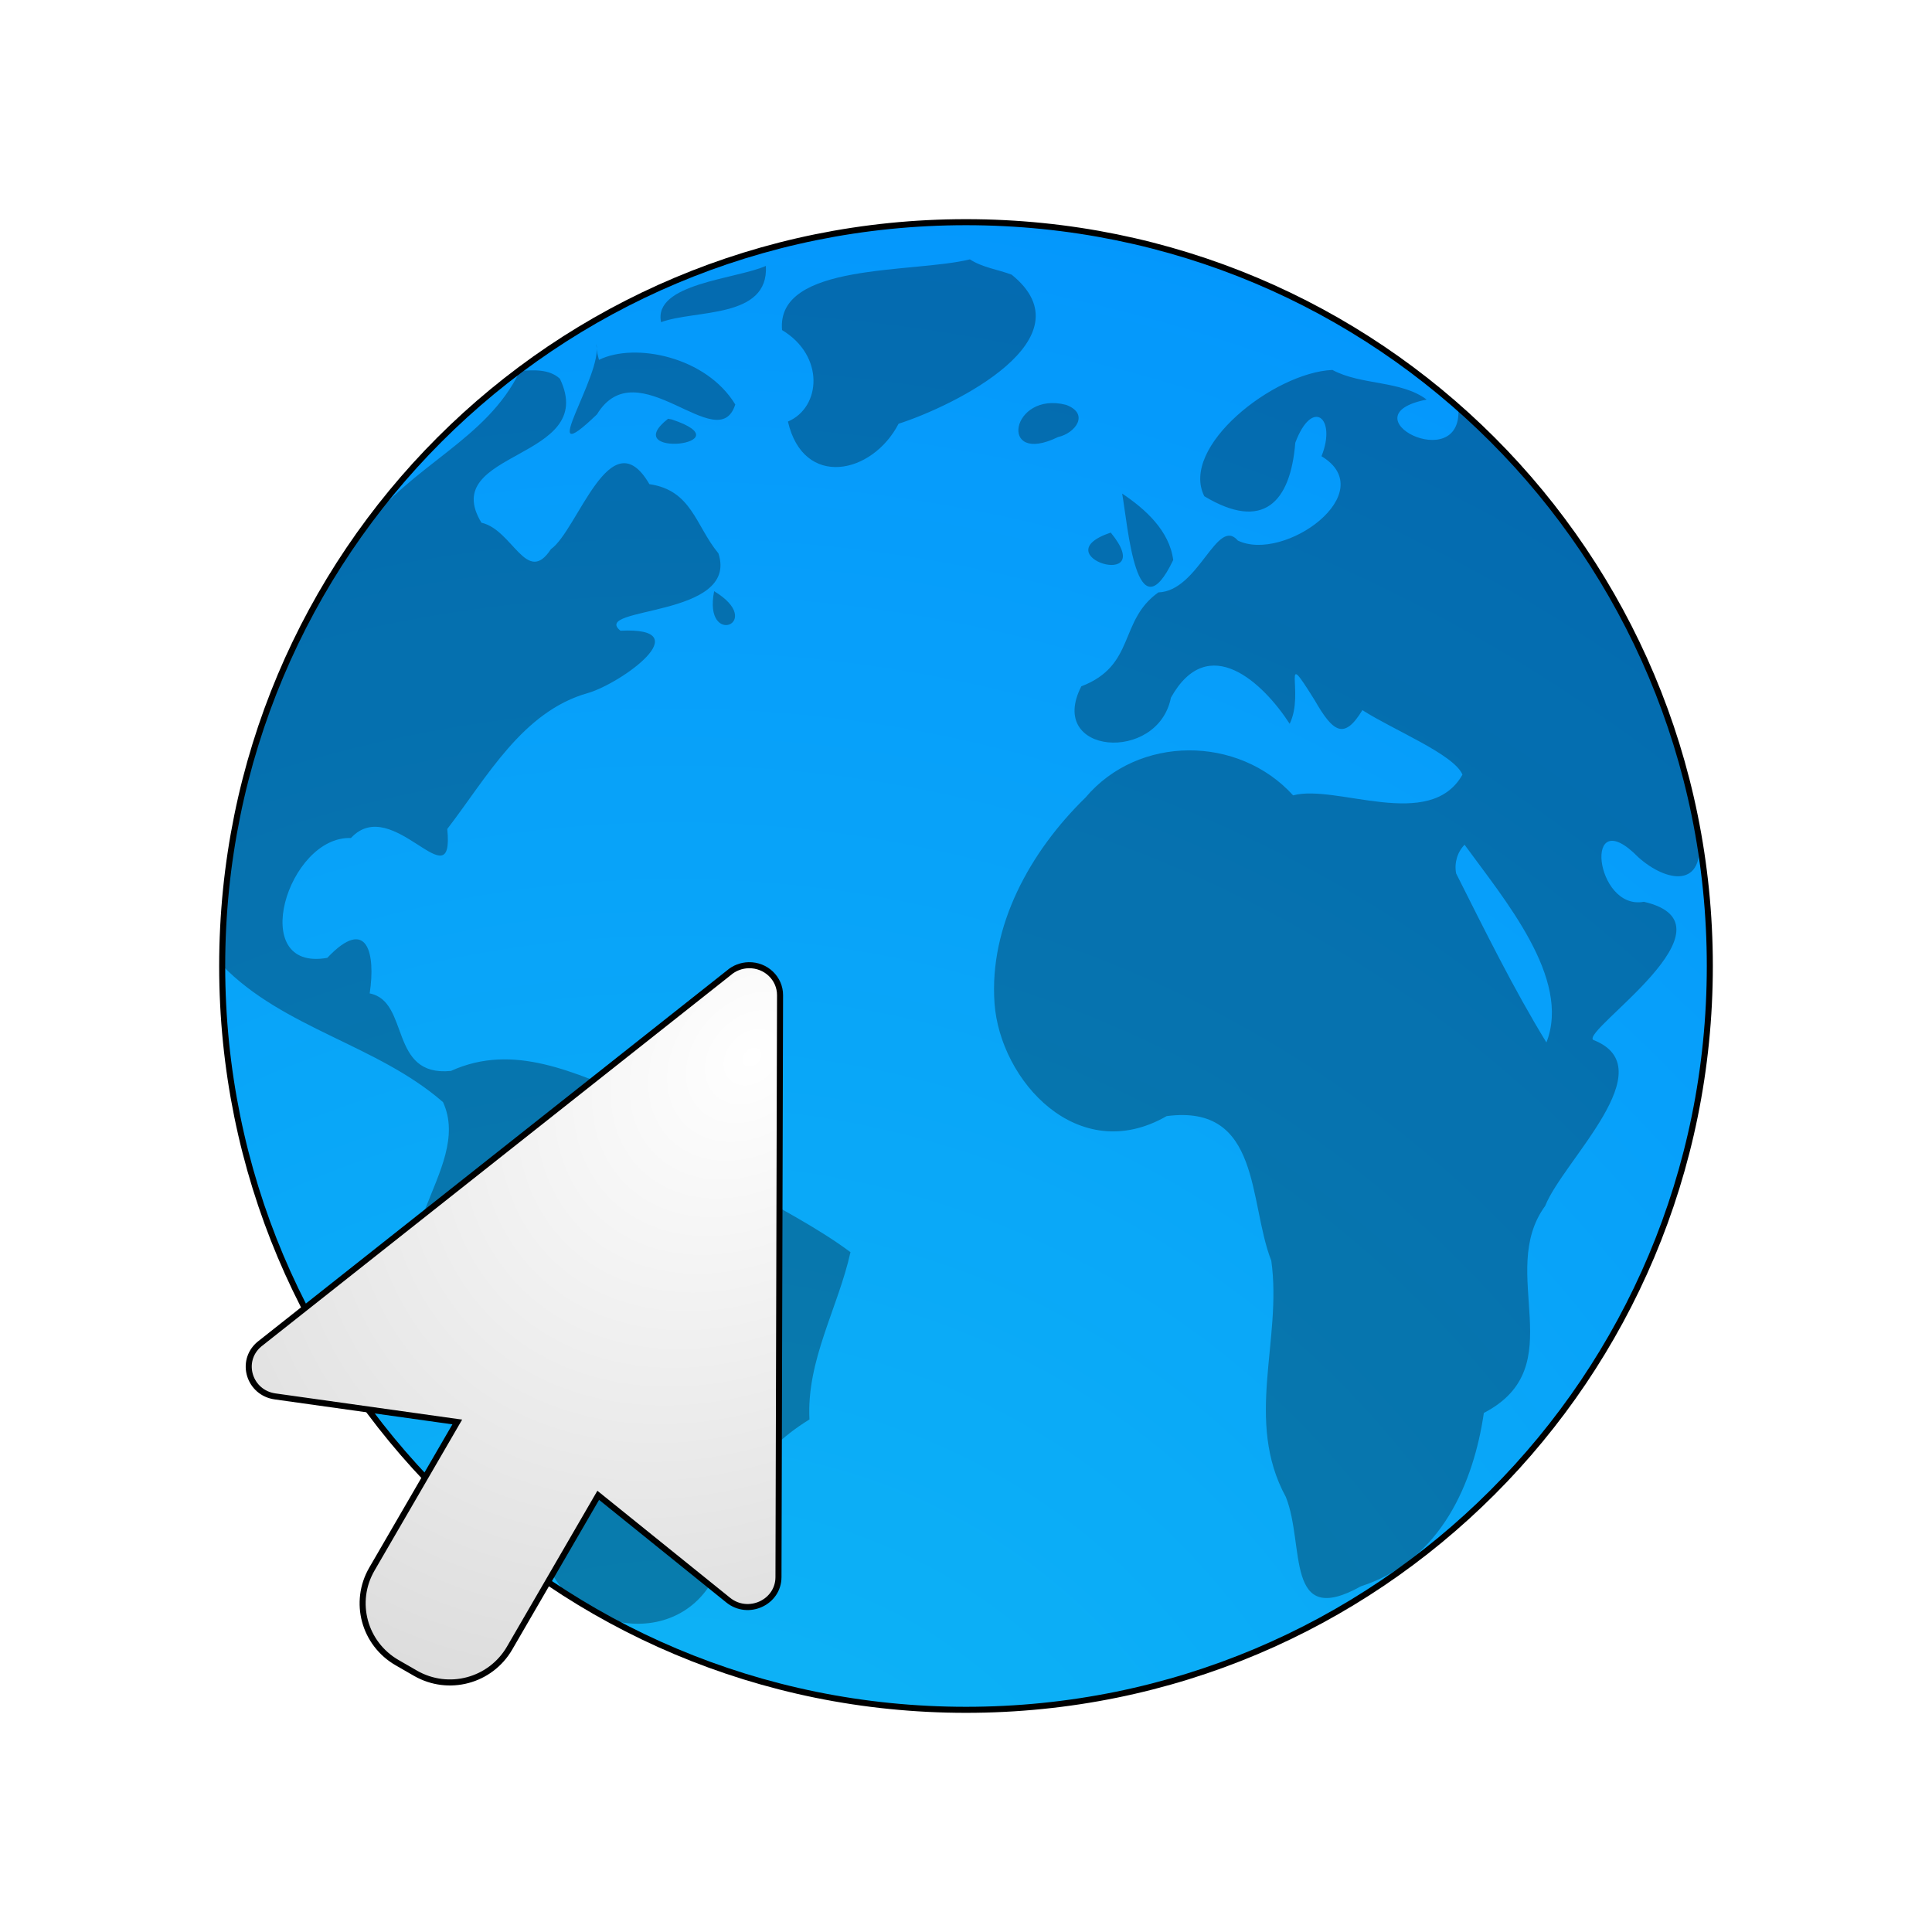 <?xml version="1.0" encoding="UTF-8" standalone="no"?>
<svg
   width="64"
   height="64"
   version="1"
   id="svg5"
   sodipodi:docname="abrowser.svg"
   inkscape:version="1.4 (e7c3feb100, 2024-10-09)"
   xmlns:inkscape="http://www.inkscape.org/namespaces/inkscape"
   xmlns:sodipodi="http://sodipodi.sourceforge.net/DTD/sodipodi-0.dtd"
   xmlns:xlink="http://www.w3.org/1999/xlink"
   xmlns="http://www.w3.org/2000/svg"
   xmlns:svg="http://www.w3.org/2000/svg">
  <defs
     id="defs5">
    <linearGradient
       id="linearGradient1"
       inkscape:collect="always">
      <stop
         style="stop-color:#ffffff;stop-opacity:1;"
         offset="0"
         id="stop1" />
      <stop
         style="stop-color:#b9b9b9;stop-opacity:1;"
         offset="1"
         id="stop2" />
    </linearGradient>
    <inkscape:path-effect
       effect="fillet_chamfer"
       id="path-effect8"
       is_visible="true"
       lpeversion="1"
       nodesatellites_param="F,0,0,1,0,0,0,1 @ F,0,0,1,0,0,0,1 @ F,0,0,1,0,0,0,1 @ F,0,0,1,0,0,0,1 @ F,0,0,1,0,0,0,1 | F,0,0,1,0,0,0,1 @ F,0,0,1,0,0,0,1 | F,0,0,1,0,0,0,1 @ F,0,0,1,0,0,0,1 @ F,0,0,1,0,0,0,1 @ F,0,0,1,0,0,0,1 @ F,0,0,1,0,0,0,1 | F,0,0,1,0,0,0,1 @ F,0,0,1,0,0,0,1 @ F,0,0,1,0,0,0,1 @ F,0,0,1,0,0,0,1 @ F,0,0,1,0,0,0,1 @ F,0,0,1,0,0,0,1 @ F,0,0,1,0,0,0,1 @ F,0,0,1,0,0,0,1 @ F,0,0,1,0,0,0,1 @ F,0,0,1,0,0,0,1 @ F,0,0,1,0,0,0,1 @ F,0,0,1,0,0,0,1 @ F,0,0,1,0,0,0,1 @ F,0,0,1,0,0,0,1 @ F,0,0,1,0,3.365,0,1 @ F,0,0,1,0,1.669,0,1 @ F,0,0,1,0,0,0,1 @ F,0,0,1,0,0,0,1 @ F,0,0,1,0,0,0,1 @ F,0,0,1,0,0,0,1 @ F,0,0,1,0,0,0,1 @ F,0,0,1,0,0,0,1 @ F,0,0,1,0,0,0,1 @ F,0,0,1,0,0,0,1 @ F,0,0,1,0,0,0,1 @ F,0,0,1,0,0,0,1 @ F,0,0,1,0,0,0,1 | F,0,0,1,0,0,0,1 @ F,0,0,1,0,0,0,1 @ F,0,0,1,0,0,0,1 @ F,0,0,1,0,0,0,1 @ F,0,0,1,0,0,0,1 @ F,0,0,1,0,0,0,1 @ F,0,0,1,0,0,0,1 @ F,0,0,1,0,0,0,1 @ F,0,0,1,0,0,0,1 @ F,0,0,1,0,0,0,1 @ F,0,0,1,0,0,0,1 @ F,0,0,1,0,0,0,1 @ F,0,0,1,0,0,0,1 @ F,0,0,1,0,0,0,1 @ F,0,0,1,0,0,0,1 @ F,0,0,1,0,0,0,1 @ F,0,0,1,0,0,0,1 @ F,0,0,1,0,0,0,1 @ F,0,0,1,0,0,0,1 @ F,0,0,1,0,0,0,1 @ F,0,0,1,0,0,0,1 @ F,0,0,1,0,0,0,1 | F,0,0,1,0,0,0,1 @ F,0,0,1,0,0,0,1 | F,0,0,1,0,0,0,1 @ F,0,0,1,0,0,0,1 @ F,0,0,1,0,0,0,1 | F,0,0,1,0,0,0,1 @ F,0,0,1,0,0,0,1 |  |  | F,0,0,1,0,0,0,1 @ F,0,0,1,0,0,0,1 @ F,0,0,1,0,0,0,1"
       radius="0"
       unit="px"
       method="auto"
       mode="F"
       chamfer_steps="1"
       flexible="false"
       use_knot_distance="true"
       apply_no_radius="true"
       apply_with_radius="true"
       only_selected="false"
       hide_knots="false" />
    <linearGradient
       id="linearGradient7"
       inkscape:collect="always">
      <stop
         style="stop-color:#0fb8f4;stop-opacity:1;"
         offset="0"
         id="stop7" />
      <stop
         style="stop-color:#008aff;stop-opacity:1;"
         offset="1"
         id="stop8" />
    </linearGradient>
    <radialGradient
       inkscape:collect="always"
       xlink:href="#linearGradient7"
       id="radialGradient8"
       cx="4.266"
       cy="64.161"
       fx="4.266"
       fy="64.161"
       r="28"
       gradientUnits="userSpaceOnUse"
       gradientTransform="matrix(2.185,-2.185,2.185,2.185,-127.127,-63.192)" />
    <radialGradient
       inkscape:collect="always"
       xlink:href="#linearGradient1"
       id="radialGradient2"
       cx="19.209"
       cy="44.442"
       fx="19.209"
       fy="44.442"
       r="10"
       gradientTransform="matrix(-3.453,3.453,-2.674,-2.674,210.075,87.527)"
       gradientUnits="userSpaceOnUse" />
    <inkscape:path-effect
       effect="fillet_chamfer"
       id="path-effect8-5"
       is_visible="true"
       lpeversion="1"
       nodesatellites_param="F,0,0,1,0,0,0,1 @ F,0,0,1,0,0,0,1 @ F,0,0,1,0,0,0,1 @ F,0,0,1,0,0,0,1 @ F,0,0,1,0,0,0,1 | F,0,0,1,0,0,0,1 @ F,0,0,1,0,0,0,1 | F,0,0,1,0,0,0,1 @ F,0,0,1,0,0,0,1 @ F,0,0,1,0,0,0,1 @ F,0,0,1,0,0,0,1 @ F,0,0,1,0,0,0,1 | F,0,0,1,0,0,0,1 @ F,0,0,1,0,0,0,1 @ F,0,0,1,0,0,0,1 @ F,0,0,1,0,0,0,1 @ F,0,0,1,0,0,0,1 @ F,0,0,1,0,0,0,1 @ F,0,0,1,0,0,0,1 @ F,0,0,1,0,0,0,1 @ F,0,0,1,0,0,0,1 @ F,0,0,1,0,0,0,1 @ F,0,0,1,0,0,0,1 @ F,0,0,1,0,0,0,1 @ F,0,0,1,0,0,0,1 @ F,0,0,1,0,0,0,1 @ F,0,0,1,0,3.365,0,1 @ F,0,0,1,0,1.669,0,1 @ F,0,0,1,0,0,0,1 @ F,0,0,1,0,0,0,1 @ F,0,0,1,0,0,0,1 @ F,0,0,1,0,0,0,1 @ F,0,0,1,0,0,0,1 @ F,0,0,1,0,0,0,1 @ F,0,0,1,0,0,0,1 @ F,0,0,1,0,0,0,1 @ F,0,0,1,0,0,0,1 @ F,0,0,1,0,0,0,1 @ F,0,0,1,0,0,0,1 | F,0,0,1,0,0,0,1 @ F,0,0,1,0,0,0,1 @ F,0,0,1,0,0,0,1 @ F,0,0,1,0,0,0,1 @ F,0,0,1,0,0,0,1 @ F,0,0,1,0,0,0,1 @ F,0,0,1,0,0,0,1 @ F,0,0,1,0,0,0,1 @ F,0,0,1,0,0,0,1 @ F,0,0,1,0,0,0,1 @ F,0,0,1,0,0,0,1 @ F,0,0,1,0,0,0,1 @ F,0,0,1,0,0,0,1 @ F,0,0,1,0,0,0,1 @ F,0,0,1,0,0,0,1 @ F,0,0,1,0,0,0,1 @ F,0,0,1,0,0,0,1 @ F,0,0,1,0,0,0,1 @ F,0,0,1,0,0,0,1 @ F,0,0,1,0,0,0,1 @ F,0,0,1,0,0,0,1 @ F,0,0,1,0,0,0,1 | F,0,0,1,0,0,0,1 @ F,0,0,1,0,0,0,1 | F,0,0,1,0,0,0,1 @ F,0,0,1,0,0,0,1 @ F,0,0,1,0,0,0,1 | F,0,0,1,0,0,0,1 @ F,0,0,1,0,0,0,1 |  |  | F,0,0,1,0,0,0,1 @ F,0,0,1,0,0,0,1 @ F,0,0,1,0,0,0,1"
       radius="0"
       unit="px"
       method="auto"
       mode="F"
       chamfer_steps="1"
       flexible="false"
       use_knot_distance="true"
       apply_no_radius="true"
       apply_with_radius="true"
       only_selected="false"
       hide_knots="false" />
    <filter
       inkscape:collect="always"
       style="color-interpolation-filters:sRGB"
       id="filter5"
       x="-0.151"
       y="-0.151"
       width="1.301"
       height="1.301">
      <feGaussianBlur
         inkscape:collect="always"
         stdDeviation="3.051"
         id="feGaussianBlur5" />
    </filter>
    <filter
       inkscape:collect="always"
       style="color-interpolation-filters:sRGB"
       id="filter6"
       x="-0.422"
       y="-0.312"
       width="1.843"
       height="1.625">
      <feGaussianBlur
         inkscape:collect="always"
         stdDeviation="3.051"
         id="feGaussianBlur6" />
    </filter>
  </defs>
  <sodipodi:namedview
     id="namedview5"
     pagecolor="#ffffff"
     bordercolor="#000000"
     borderopacity="0.25"
     inkscape:showpageshadow="2"
     inkscape:pageopacity="0.0"
     inkscape:pagecheckerboard="0"
     inkscape:deskcolor="#d1d1d1"
     inkscape:zoom="9.822155"
     inkscape:cx="23.874598"
     inkscape:cy="41.48784"
     inkscape:window-width="1920"
     inkscape:window-height="1020"
     inkscape:window-x="0"
     inkscape:window-y="0"
     inkscape:window-maximized="1"
     inkscape:current-layer="svg5" />
  <path
     id="rect2"
     style="fill:url(#radialGradient8);stroke-width:0.88"
     d="m 32,7.36 c 13.651,0 24.64,10.99 24.64,24.64 0,13.651 -10.99,24.64 -24.64,24.64 C 18.349,56.64 7.36,45.651 7.36,32 7.36,18.349 18.349,7.36 32,7.36 Z" />
  <path
     style="opacity:0.3;stroke-width:1;enable-background:new"
     d="m 24.104,5 c -1.521,0.377 -5.211,0.075 -5.05,1.901 1.154,0.693 1.047,2.081 0.158,2.46 0.418,1.809 2.268,1.425 2.975,0.059 C 23.703,8.931 27.35,7.125 25.227,5.411 24.854,5.271 24.444,5.22 24.104,5 Z M 18.619,5.176 C 17.814,5.534 15.581,5.647 15.801,6.689 16.718,6.347 18.701,6.605 18.619,5.176 Z m -4.561,2.098 c 0.207,0.795 -1.716,3.559 0.018,1.895 1.089,-1.787 3.259,1.181 3.72,-0.267 -0.779,-1.287 -2.7,-1.676 -3.665,-1.2 l -0.044,-0.176 z m 19.793,0.699 c -1.592,0.074 -4.11,2.076 -3.443,3.396 1.583,0.952 2.317,0.164 2.446,-1.438 0.455,-1.219 1.119,-0.671 0.705,0.362 1.619,0.977 -0.998,2.869 -2.249,2.268 -0.561,-0.659 -1.054,1.361 -2.137,1.393 -1.073,0.761 -0.602,1.964 -2.072,2.526 -0.943,1.839 2.058,2.075 2.409,0.305 1.001,-1.793 2.474,-0.408 3.193,0.702 0.416,-0.84 -0.277,-2.16 0.674,-0.631 0.499,0.87 0.794,1.065 1.281,0.264 0.838,0.538 2.461,1.188 2.691,1.734 -0.87,1.544 -3.395,0.245 -4.553,0.558 -1.471,-1.62 -4.164,-1.627 -5.584,0.06 -1.491,1.453 -2.594,3.452 -2.445,5.531 0.149,2.078 2.243,4.404 4.628,3.033 2.543,-0.333 2.197,2.312 2.814,3.889 0.299,2.137 -0.729,4.295 0.392,6.354 0.519,1.298 -0.042,3.547 2.019,2.399 2.17,-0.698 3.034,-2.813 3.304,-4.661 2.404,-1.246 0.334,-3.765 1.649,-5.566 0.482,-1.219 3.232,-3.711 1.291,-4.464 -0.325,-0.256 4.045,-3.097 1.362,-3.714 -1.32,0.246 -1.653,-2.735 -0.147,-1.196 0.742,0.665 1.817,0.878 1.62,-0.599 C 42.902,16.082 40.616,11.951 37.24,9.014 37.343,10.831 34.172,9.205 36.386,8.77 35.692,8.249 34.625,8.39 33.852,7.973 Z M 12.006,8.002 C 11.111,9.862 9.107,10.512 7.805,12.257 5.381,15.652 3.958,19.796 4,23.982 c 1.65,1.701 4.172,2.136 5.938,3.679 0.843,1.826 -2.067,3.888 -0.119,5.748 1.67,1.687 2.526,3.765 2.759,6.094 0.417,2.463 3.904,3.084 4.801,0.6 0.224,-1.721 0.908,-2.982 2.412,-3.911 -0.083,-1.589 0.763,-2.98 1.103,-4.497 C 19.091,30.349 16.611,29.568 15.145,27.548 13.469,26.868 11.84,26.054 10.152,26.821 8.471,26.989 9.055,24.949 7.966,24.737 8.128,23.677 7.911,22.636 6.826,23.781 4.653,24.168 5.764,20.496 7.462,20.559 c 1.123,-1.215 2.79,1.762 2.59,-0.243 1.072,-1.395 2.022,-3.162 3.787,-3.657 0.898,-0.264 3.009,-1.781 0.87,-1.674 -0.817,-0.656 3.202,-0.342 2.634,-2.08 -0.617,-0.747 -0.713,-1.695 -1.856,-1.861 -1.047,-1.799 -1.926,1.244 -2.648,1.748 C 12.187,13.792 11.813,12.269 10.971,12.081 9.781,10.121 14.136,10.413 13.081,8.21 12.796,7.945 12.363,7.972 12.006,8.002 Z M 26.692,8.912 C 25.208,8.529 24.851,10.571 26.475,9.777 26.931,9.679 27.339,9.156 26.692,8.912 Z M 15.99,9.285 c -1.372,1.076 2.135,0.696 0.101,0.02 l -1.11e-4,-2.15e-5 z m 12.209,2.012 c 0.157,0.888 0.38,3.859 1.373,1.786 -0.104,-0.788 -0.749,-1.368 -1.373,-1.786 z m -0.307,1.049 c -1.865,0.626 1.309,1.598 0,0 z m -10.664,1.576 c -0.305,1.534 1.405,0.849 0,0 z m 20.178,6.818 c 1.059,1.459 2.878,3.594 2.2,5.316 -0.878,-1.433 -1.661,-3.023 -2.427,-4.544 -0.054,-0.277 0.03,-0.574 0.227,-0.773 z"
     id="path2"
     inkscape:path-effect="#path-effect8"
     inkscape:original-d="m 24.103516,5 c -1.520959,0.3770258 -5.210952,0.075231 -5.049646,1.9006038 1.153836,0.6930993 1.047354,2.0811583 0.157619,2.4597045 0.41832,1.8085137 2.26834,1.4253777 2.975412,0.059332 C 23.703479,8.9314972 27.350047,7.1250161 25.227154,5.4112939 24.854203,5.2713257 24.443781,5.2197205 24.103516,5 Z M 18.619141,5.1757812 C 17.814439,5.534265 15.58088,5.6469815 15.801197,6.6894928 16.718423,6.3474264 18.701055,6.6052684 18.619141,5.1757812 Z m -4.560547,2.0976563 c 0.207333,0.7953817 -1.715719,3.5594165 0.01813,1.8952538 1.089317,-1.7873475 3.258979,1.1806607 3.720069,-0.2665565 -0.779496,-1.2870201 -2.69954,-1.6760114 -3.664987,-1.1999275 l -0.04425,-0.1761406 z m 19.792968,0.6992187 c -1.591855,0.074453 -4.11031,2.0763478 -3.442563,3.3958808 1.582768,0.951507 2.316853,0.163727 2.445847,-1.4378684 0.454732,-1.2189537 1.118747,-0.6712481 0.705012,0.3617374 1.618552,0.977151 -0.997995,2.869117 -2.249377,2.267888 -0.561349,-0.658771 -1.053996,1.361418 -2.137413,1.393264 -1.073004,0.760692 -0.602306,1.964328 -2.072233,2.525918 -0.942871,1.839194 2.058272,2.074932 2.408848,0.304769 1.001191,-1.793424 2.473762,-0.408319 3.193336,0.701841 0.416173,-0.839602 -0.276945,-2.159637 0.673719,-0.630734 0.499249,0.869909 0.793568,1.064636 1.281096,0.263714 0.838081,0.53825 2.460819,1.187721 2.691447,1.734276 -0.870312,1.544261 -3.394606,0.245484 -4.552796,0.558106 -1.470886,-1.620097 -4.163669,-1.626984 -5.584205,0.05992 -1.491429,1.453091 -2.593953,3.452354 -2.444723,5.530729 0.14923,2.078375 2.243487,4.403523 4.627967,3.032897 2.543161,-0.33292 2.196673,2.31213 2.814096,3.888695 0.298854,2.136866 -0.728957,4.29473 0.392025,6.3543 0.519141,1.298272 -0.04183,3.547493 2.019484,2.398912 2.170327,-0.697822 3.034242,-2.81338 3.303745,-4.660703 2.404483,-1.245821 0.334374,-3.764844 1.648817,-5.565963 0.482277,-1.219432 3.232124,-3.711035 1.291494,-4.464067 -0.325341,-0.255653 4.044923,-3.097003 1.361609,-3.714221 -1.3198,0.245592 -1.652501,-2.735257 -0.146947,-1.195936 0.742332,0.665123 1.817271,0.877653 1.62009,-0.598838 C 42.901651,16.081872 40.616399,11.951096 37.240234,9.0136719 37.343075,10.830808 34.17234,9.2050305 36.38571,8.7697771 35.691676,8.2490636 34.624816,8.3898949 33.851562,7.9726562 Z M 12.005859,8.0019532 C 11.111151,9.8617691 9.1073361,10.512473 7.8050313,12.256642 5.3814983,15.651767 3.9582896,19.796291 4,23.982422 c 1.6498974,1.700852 4.1715082,2.135576 5.9380513,3.678947 0.8428277,1.826188 -2.0674158,3.887793 -0.1189975,5.747834 1.6698472,1.686759 2.5262662,3.765073 2.7589092,6.094099 0.416647,2.463432 3.904323,3.083577 4.80121,0.600385 0.223618,-1.721093 0.908018,-2.981873 2.412398,-3.91095 -0.08344,-1.589184 0.762934,-2.980256 1.102626,-4.496792 C 19.091302,30.34882 16.610591,29.568326 15.144612,27.548472 13.468929,26.867583 11.840219,26.054089 10.151985,26.821318 8.4708451,26.989269 9.0545756,24.949107 7.9663212,24.737035 8.1283211,23.676819 7.9111859,22.6362 6.8259797,23.78113 4.6531615,24.167597 5.7639655,20.496287 7.4622881,20.559218 c 1.122847,-1.214926 2.7902719,1.761625 2.5900369,-0.243485 1.071837,-1.39536 2.022011,-3.162036 3.786565,-3.656924 0.897796,-0.263758 3.008712,-1.781408 0.869927,-1.673838 -0.81747,-0.656386 3.201934,-0.341941 2.633525,-2.080126 -0.617061,-0.746532 -0.712819,-1.694751 -1.855547,-1.860651 -1.047389,-1.7992223 -1.925877,1.244108 -2.648222,1.748479 C 12.187114,13.7923 11.81316,12.268885 10.971043,12.080788 9.7811844,10.12073 14.135678,10.412738 13.081466,8.2097525 12.795572,7.9449882 12.363357,7.9719988 12.005859,8.0019532 Z M 26.691606,8.9116406 C 25.208181,8.5294778 24.850529,10.570803 26.474758,9.7773472 26.931062,9.6790297 27.33929,9.156311 26.691606,8.9116406 Z M 15.990234,9.2851563 c -1.371667,1.0758107 2.135085,0.6964651 0.100929,0.01965 l -1.11e-4,-2.15e-5 z m 12.208985,2.0117187 c 0.156544,0.887555 0.380191,3.859398 1.373237,1.786151 -0.103716,-0.787614 -0.749278,-1.367893 -1.373237,-1.786151 z m -0.306641,1.048828 c -1.864859,0.62595 1.308894,1.597817 0,0 z m -10.664062,1.576172 c -0.305377,1.533971 1.404564,0.849159 0,0 z m 20.177734,6.818359 c 1.059072,1.458645 2.878475,3.594376 2.200115,5.316492 -0.878149,-1.432735 -1.660629,-3.022831 -2.426867,-4.543752 -0.05368,-0.276634 0.03016,-0.573867 0.226752,-0.77274 z"
     transform="matrix(1.232,0,0,1.232,2.432,2.432)"
     sodipodi:nodetypes="ccccccccccccccccccccccccccccczcccccccccccccccccccccccccccccccccccccccccccccccccccccc" />
  <path
     id="rect2-6"
     style="fill:none;stroke-width:0.2;stroke:#000000;stroke-opacity:1;stroke-dasharray:none;filter:url(#filter5)"
     d="m 32,7.36 c 13.651,0 24.64,10.99 24.64,24.64 0,13.651 -10.99,24.64 -24.64,24.64 C 18.349,56.64 7.36,45.651 7.36,32 7.36,18.349 18.349,7.36 32,7.36 Z" />
  <path
     style="fill:url(#radialGradient2);stroke-width:0.88"
     d="m 24.796,31.974 c -0.241,0.006 -0.473,0.095 -0.653,0.252 L 8.581,44.536 c -0.646,0.561 -0.324,1.602 0.533,1.722 l 6.034,0.847 -2.828,4.872 c -0.632,1.089 -0.258,2.473 0.837,3.102 l 0.606,0.349 c 1.095,0.629 2.486,0.256 3.118,-0.833 l 2.936,-5.061 4.304,3.471 c 0.663,0.536 1.666,0.077 1.667,-0.762 l 0.052,-19.275 c 0.002,-0.559 -0.47,-1.008 -1.043,-0.994 z"
     id="path4" />
  <path
     style="fill:none;stroke-width:0.2;stroke:#000000;stroke-opacity:1;stroke-dasharray:none;filter:url(#filter6)"
     d="m 24.797,31.974 c -0.241,0.006 -0.473,0.095 -0.653,0.252 L 8.581,44.536 c -0.646,0.561 -0.324,1.602 0.533,1.722 l 6.034,0.847 -2.828,4.872 c -0.632,1.089 -0.258,2.473 0.837,3.102 l 0.606,0.349 c 1.095,0.629 2.486,0.256 3.118,-0.833 l 2.936,-5.061 4.304,3.471 c 0.663,0.536 1.666,0.077 1.667,-0.762 l 0.052,-19.275 c 0.002,-0.559 -0.47,-1.008 -1.043,-0.994 z"
     id="path4-2" />
</svg>
